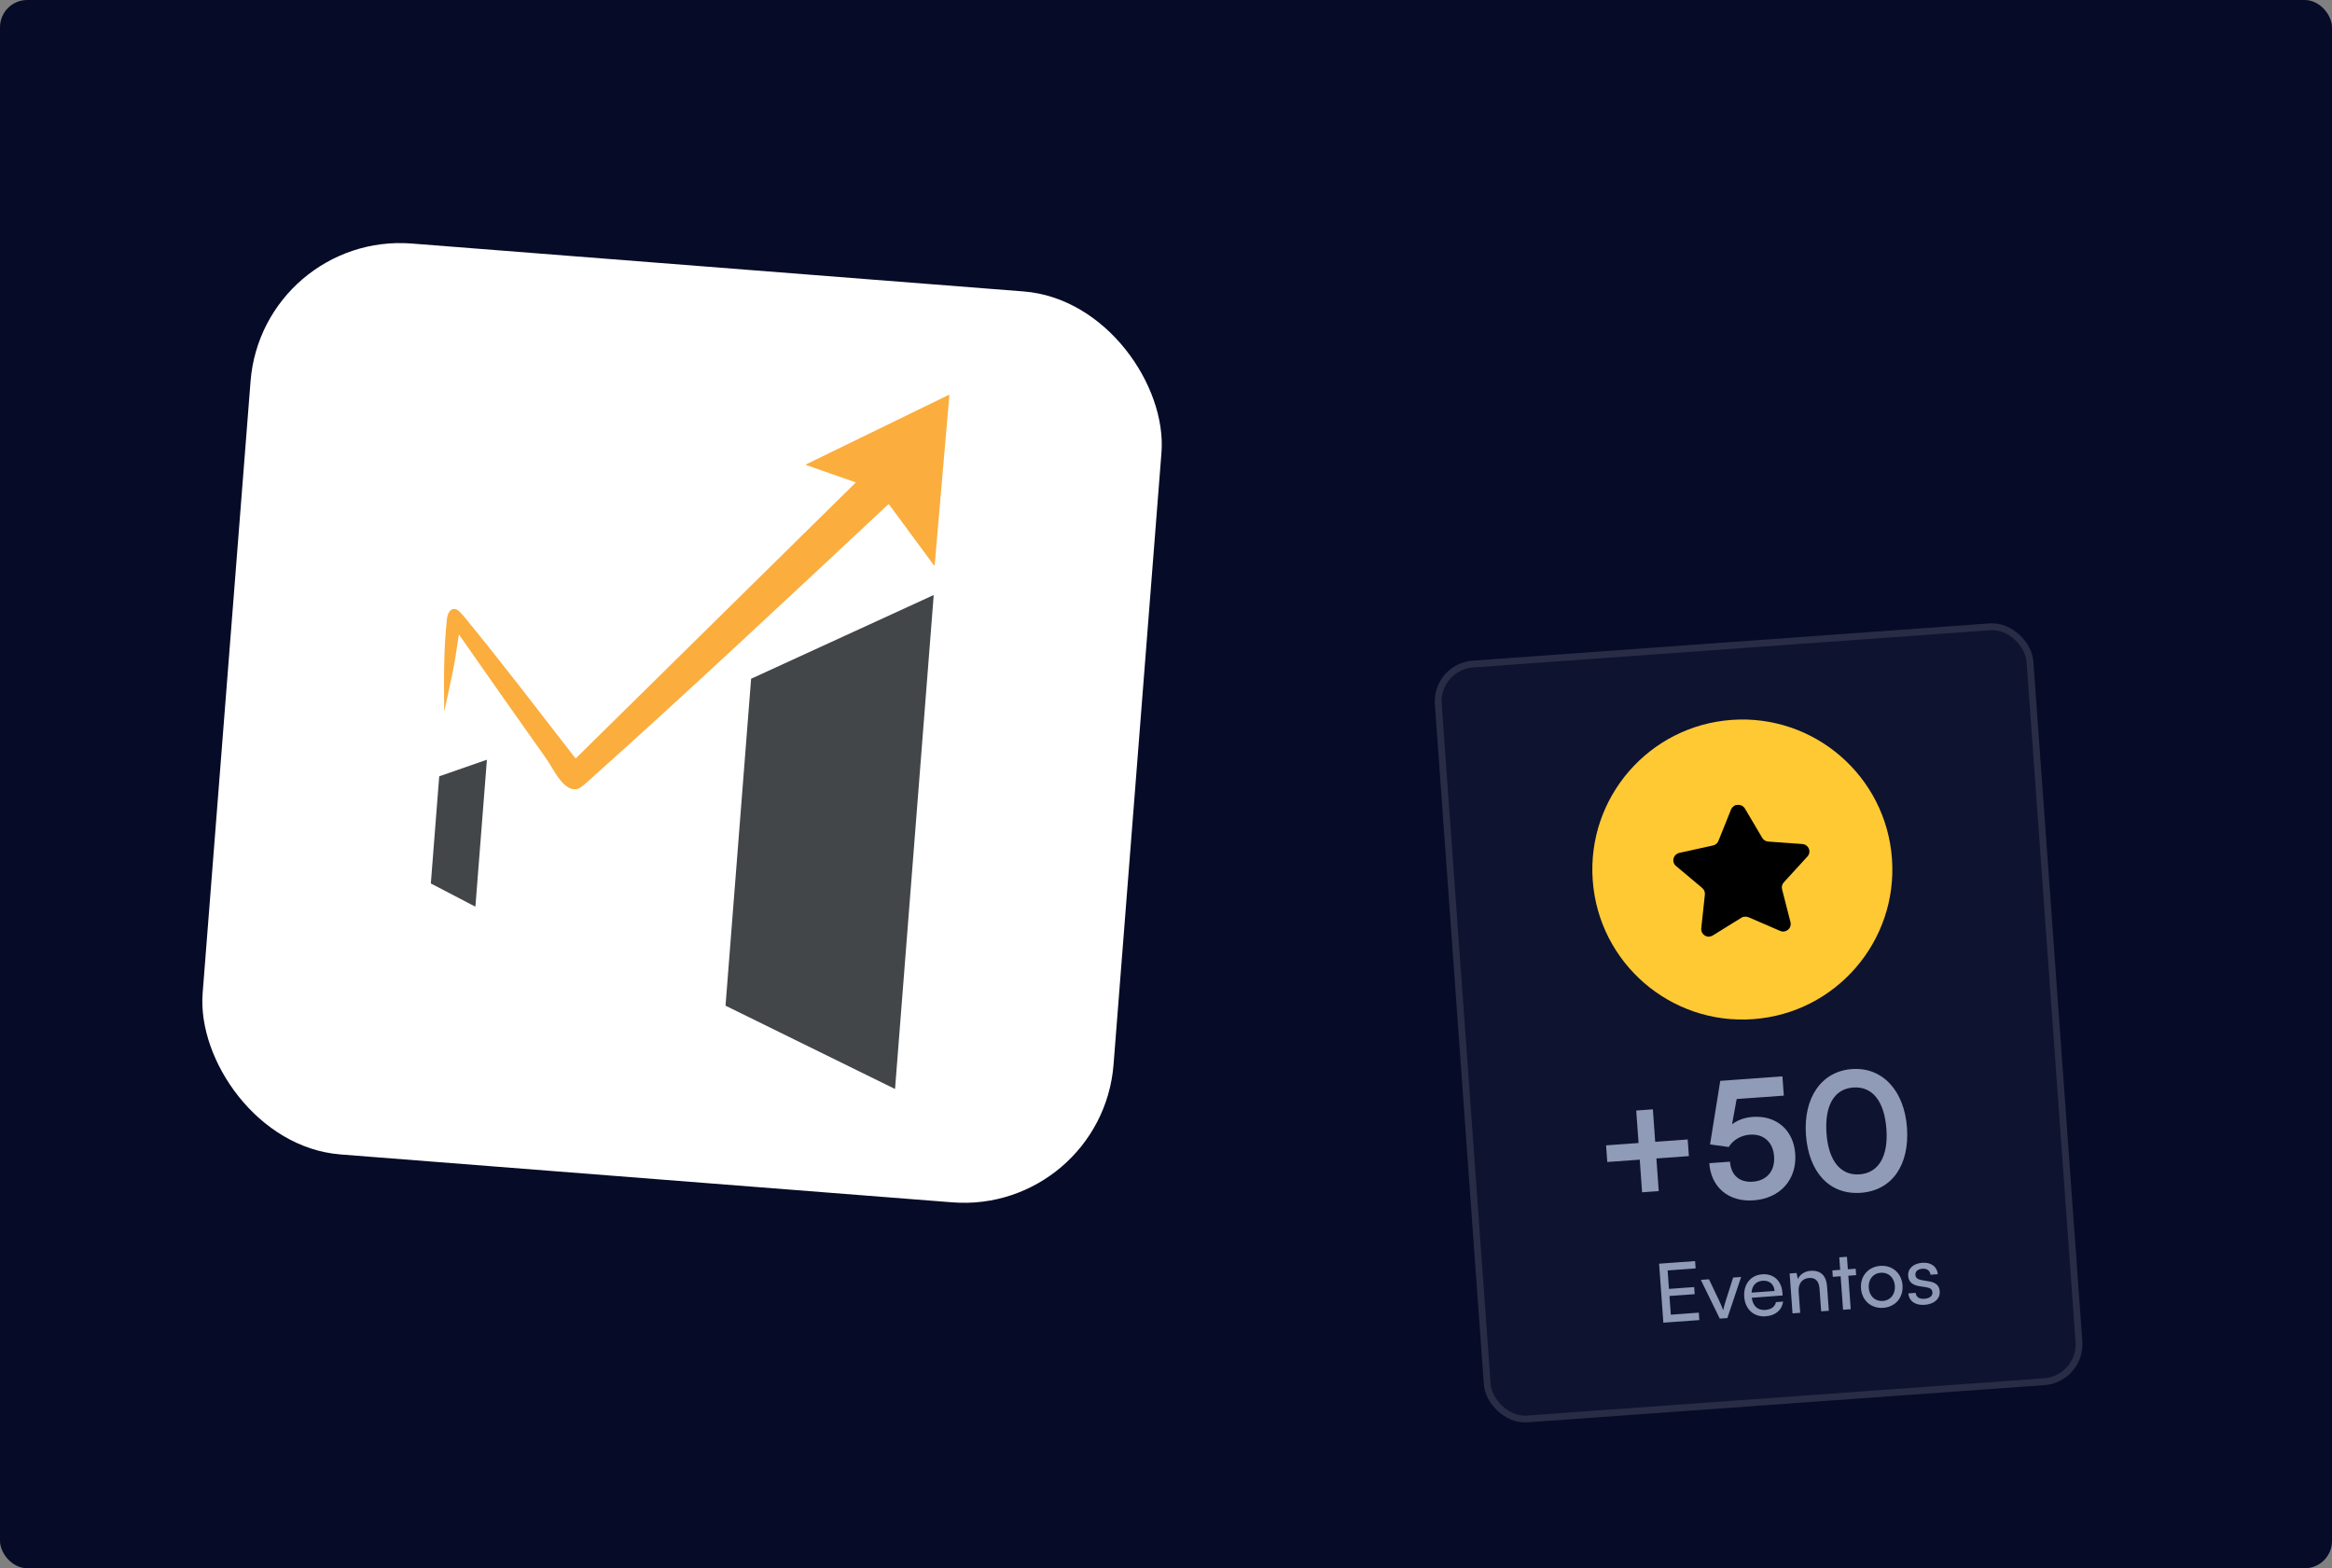 <svg width="342" height="230" viewBox="0 0 342 230" fill="none" xmlns="http://www.w3.org/2000/svg">
<rect x="0" y="0" width="342" height="230" fill="#808080" stroke="none"/>
<rect width="342" height="230" rx="4" fill="#060B27"/>
<rect x="210.535" y="97.784" width="87" height="111" rx="5.5" transform="rotate(-4.119 210.535 97.784)" fill="#0E1330" stroke="#282D45"/>
<path d="M235.539 167.975L240.303 167.632L239.96 162.869L242.401 162.693L242.744 167.457L247.508 167.113L247.684 169.555L242.92 169.898L243.265 174.686L240.823 174.862L240.479 170.074L235.715 170.417L235.539 167.975ZM257.178 176.042C253.516 176.306 250.929 174.134 250.674 170.591L253.714 170.372C253.857 172.359 255.114 173.447 257.053 173.308C259.112 173.16 260.332 171.724 260.179 169.594C260.032 167.559 258.711 166.259 256.605 166.41C255.264 166.507 254.092 167.265 253.535 168.219L250.788 167.84L252.283 158.516L261.403 157.86L261.606 160.684L254.688 161.182L254.017 164.888C254.815 164.277 255.846 163.89 257.043 163.804C260.538 163.552 263.03 165.755 263.279 169.202C263.551 172.984 261.08 175.761 257.178 176.042ZM264.851 166.442C264.46 161.008 267.115 157.111 271.591 156.789C276.067 156.467 279.277 159.941 279.669 165.375C280.058 170.785 277.542 174.6 272.898 174.934C268.254 175.268 265.241 171.852 264.851 166.442ZM267.867 166.225C268.159 170.27 269.95 172.427 272.703 172.229C275.48 172.029 276.944 169.638 276.652 165.592C276.354 161.451 274.563 159.294 271.786 159.494C269.033 159.692 267.569 162.084 267.867 166.225Z" fill="#8F9BB7"/>
<path d="M249.217 193.602L243.939 193.982L243.316 185.329L248.594 184.949L248.672 186.026L244.567 186.322L244.761 189.027L248.46 188.76L248.535 189.802L244.836 190.068L245.034 192.809L249.139 192.513L249.217 193.602ZM252.213 193.387L249.434 187.703L250.631 187.617L252.147 190.793C252.39 191.329 252.593 191.807 252.715 192.159C252.783 191.769 252.938 191.253 253.105 190.724L254.174 187.362L255.347 187.278L253.327 193.306L252.213 193.387ZM258.93 193.047C257.207 193.171 255.932 192.012 255.801 190.193C255.669 188.361 256.739 187.009 258.439 186.887C260.102 186.767 261.274 187.837 261.399 189.573L261.429 189.992L256.906 190.33C257.079 191.556 257.774 192.192 258.887 192.112C259.761 192.049 260.309 191.649 260.453 190.964L261.506 190.889C261.309 192.166 260.379 192.943 258.93 193.047ZM258.507 187.832C257.525 187.903 256.945 188.534 256.876 189.574L260.251 189.331C260.181 188.361 259.5 187.761 258.507 187.832ZM264.007 192.537L262.882 192.618L262.46 186.765L263.478 186.692L263.662 187.581C263.985 186.884 264.698 186.436 265.524 186.376C267.068 186.265 267.842 187.16 267.95 188.656L268.208 192.235L267.083 192.316L266.843 188.988C266.758 187.803 266.173 187.364 265.311 187.426C264.258 187.502 263.702 188.3 263.784 189.437L264.007 192.537ZM271.418 192.004L270.293 192.085L269.939 187.177L268.79 187.26L268.722 186.314L269.871 186.232L269.739 184.4L270.865 184.319L270.996 186.151L272.145 186.068L272.214 187.013L271.065 187.096L271.418 192.004ZM272.924 188.947C272.794 187.14 273.995 185.778 275.755 185.652C277.502 185.526 278.886 186.701 279.016 188.509C279.146 190.316 277.945 191.678 276.198 191.804C274.438 191.93 273.054 190.755 272.924 188.947ZM274.061 188.866C274.149 190.086 274.988 190.88 276.125 190.798C277.25 190.717 277.979 189.811 277.891 188.59C277.803 187.369 276.952 186.576 275.827 186.657C274.69 186.739 273.973 187.645 274.061 188.866ZM279.872 189.686L280.949 189.609C280.992 190.207 281.473 190.534 282.215 190.48C283.005 190.423 283.436 190.067 283.397 189.529C283.369 189.134 283.16 188.908 282.539 188.796L281.492 188.631C280.433 188.455 279.905 187.976 279.843 187.114C279.765 186.037 280.626 185.289 281.918 185.196C283.199 185.103 284.089 185.761 284.193 186.873L283.116 186.95C283.049 186.366 282.628 186.023 281.945 186.072C281.239 186.123 280.867 186.463 280.906 187.001C280.934 187.396 281.24 187.639 281.825 187.741L282.872 187.918C283.883 188.086 284.407 188.506 284.47 189.379C284.55 190.492 283.643 191.268 282.255 191.368C280.878 191.467 279.952 190.799 279.872 189.686Z" fill="#8F9BB7"/>
<circle cx="255.524" cy="127.524" r="22" transform="rotate(-4.12 255.524 127.524)" fill="#FFC933"/>
<rect width="24" height="24" transform="translate(242.693 116.417) rotate(-4.12)" fill="#FFC933"/>
<path d="M261.594 129.413C261.353 129.682 261.261 130.052 261.345 130.403L262.585 135.247C262.69 135.657 262.545 136.091 262.214 136.356C261.891 136.63 261.439 136.693 261.053 136.52L256.469 134.534C256.31 134.464 256.136 134.432 255.961 134.439L255.691 134.459C255.598 134.48 255.509 134.516 255.428 134.568L251.176 137.201C250.966 137.327 250.721 137.384 250.476 137.362C249.878 137.293 249.443 136.759 249.497 136.158L250.031 131.187C250.064 130.825 249.919 130.469 249.643 130.234L245.79 127.002C245.467 126.732 245.331 126.3 245.44 125.894C245.545 125.49 245.866 125.177 246.273 125.082L251.178 124.006C251.552 123.94 251.867 123.687 252.012 123.336L253.874 118.7C253.919 118.596 253.979 118.5 254.054 118.416L254.139 118.34C254.182 118.285 254.233 118.238 254.29 118.199L254.396 118.151L254.56 118.069L254.98 118.039C255.358 118.05 255.704 118.251 255.901 118.574L258.436 122.873C258.619 123.187 258.945 123.392 259.307 123.421L264.316 123.783C264.739 123.812 265.11 124.076 265.278 124.465C265.437 124.856 265.356 125.303 265.07 125.613L261.594 129.413Z" fill="black"/>
<rect x="38.461" y="34" width="134" height="134" rx="22" transform="rotate(4.477 38.461 34)" fill="white"/>
<path d="M125.462 70.737L118.243 68.205C118.232 68.201 118.222 68.194 118.215 68.185C118.208 68.175 118.204 68.164 118.203 68.152C118.203 68.14 118.206 68.128 118.212 68.118C118.218 68.107 118.227 68.099 118.238 68.093L139.132 57.917C139.202 57.882 139.234 57.904 139.227 57.983L137.076 82.871C137.074 82.884 137.069 82.896 137.061 82.905C137.053 82.915 137.042 82.922 137.03 82.925C137.018 82.928 137.005 82.928 136.993 82.924C136.981 82.92 136.971 82.912 136.964 82.903L130.4 74.003C130.392 73.991 130.381 73.982 130.369 73.975C130.356 73.968 130.343 73.963 130.328 73.962C130.314 73.961 130.3 73.962 130.286 73.967C130.273 73.971 130.261 73.979 130.25 73.988C115.678 87.594 100.885 101.494 86.255 114.567C85.888 114.896 85.117 115.623 84.645 115.722C82.809 116.108 81.398 113.279 80.612 112.038C80.322 111.58 80.011 111.117 79.679 110.649C75.547 104.823 71.444 98.99 67.372 93.149C67.366 93.14 67.357 93.134 67.347 93.13C67.337 93.126 67.326 93.125 67.316 93.128C67.306 93.13 67.296 93.135 67.289 93.143C67.281 93.151 67.277 93.161 67.275 93.171C66.983 95.228 66.688 97.194 66.252 99.243C65.991 100.472 65.207 104.19 65.142 104.206C65.112 104.212 65.098 104.2 65.1 104.17C65.125 103.906 65.137 103.716 65.136 103.6C65.09 99.349 65.082 94.998 65.547 90.77C65.623 90.093 65.993 89.047 66.912 89.362C67.248 89.477 67.773 90.084 68.025 90.39C73.627 97.196 78.959 104.223 84.37 111.18C84.402 111.223 84.438 111.225 84.477 111.187L125.474 70.79C125.498 70.766 125.495 70.749 125.462 70.737Z" fill="#FBAD3E"/>
<path d="M106.404 147.46L110.153 99.572C110.154 99.564 110.157 99.556 110.161 99.549C110.166 99.543 110.172 99.537 110.179 99.534L136.864 87.296C136.872 87.293 136.88 87.291 136.888 87.292C136.895 87.293 136.903 87.295 136.91 87.3C136.916 87.305 136.922 87.311 136.925 87.318C136.928 87.325 136.93 87.333 136.929 87.341L131.267 159.644C131.267 159.652 131.265 159.659 131.261 159.665C131.257 159.671 131.251 159.677 131.245 159.68C131.238 159.684 131.231 159.686 131.223 159.686C131.216 159.687 131.209 159.685 131.202 159.682L106.429 147.504C106.42 147.5 106.414 147.494 106.409 147.486C106.405 147.478 106.403 147.469 106.404 147.46Z" fill="#424648"/>
<path d="M63.187 129.534L64.412 113.884C64.413 113.875 64.416 113.866 64.422 113.858C64.428 113.851 64.435 113.845 64.444 113.842L71.34 111.442C71.347 111.44 71.355 111.439 71.362 111.44C71.37 111.442 71.377 111.445 71.383 111.449C71.389 111.454 71.394 111.46 71.398 111.467C71.401 111.474 71.402 111.482 71.402 111.49L69.725 132.903C69.724 132.911 69.722 132.918 69.717 132.925C69.713 132.931 69.707 132.936 69.701 132.94C69.694 132.944 69.686 132.946 69.678 132.946C69.671 132.946 69.663 132.944 69.656 132.94L63.212 129.58C63.204 129.575 63.197 129.569 63.192 129.561C63.188 129.552 63.186 129.543 63.187 129.534Z" fill="#424648"/>
</svg>
